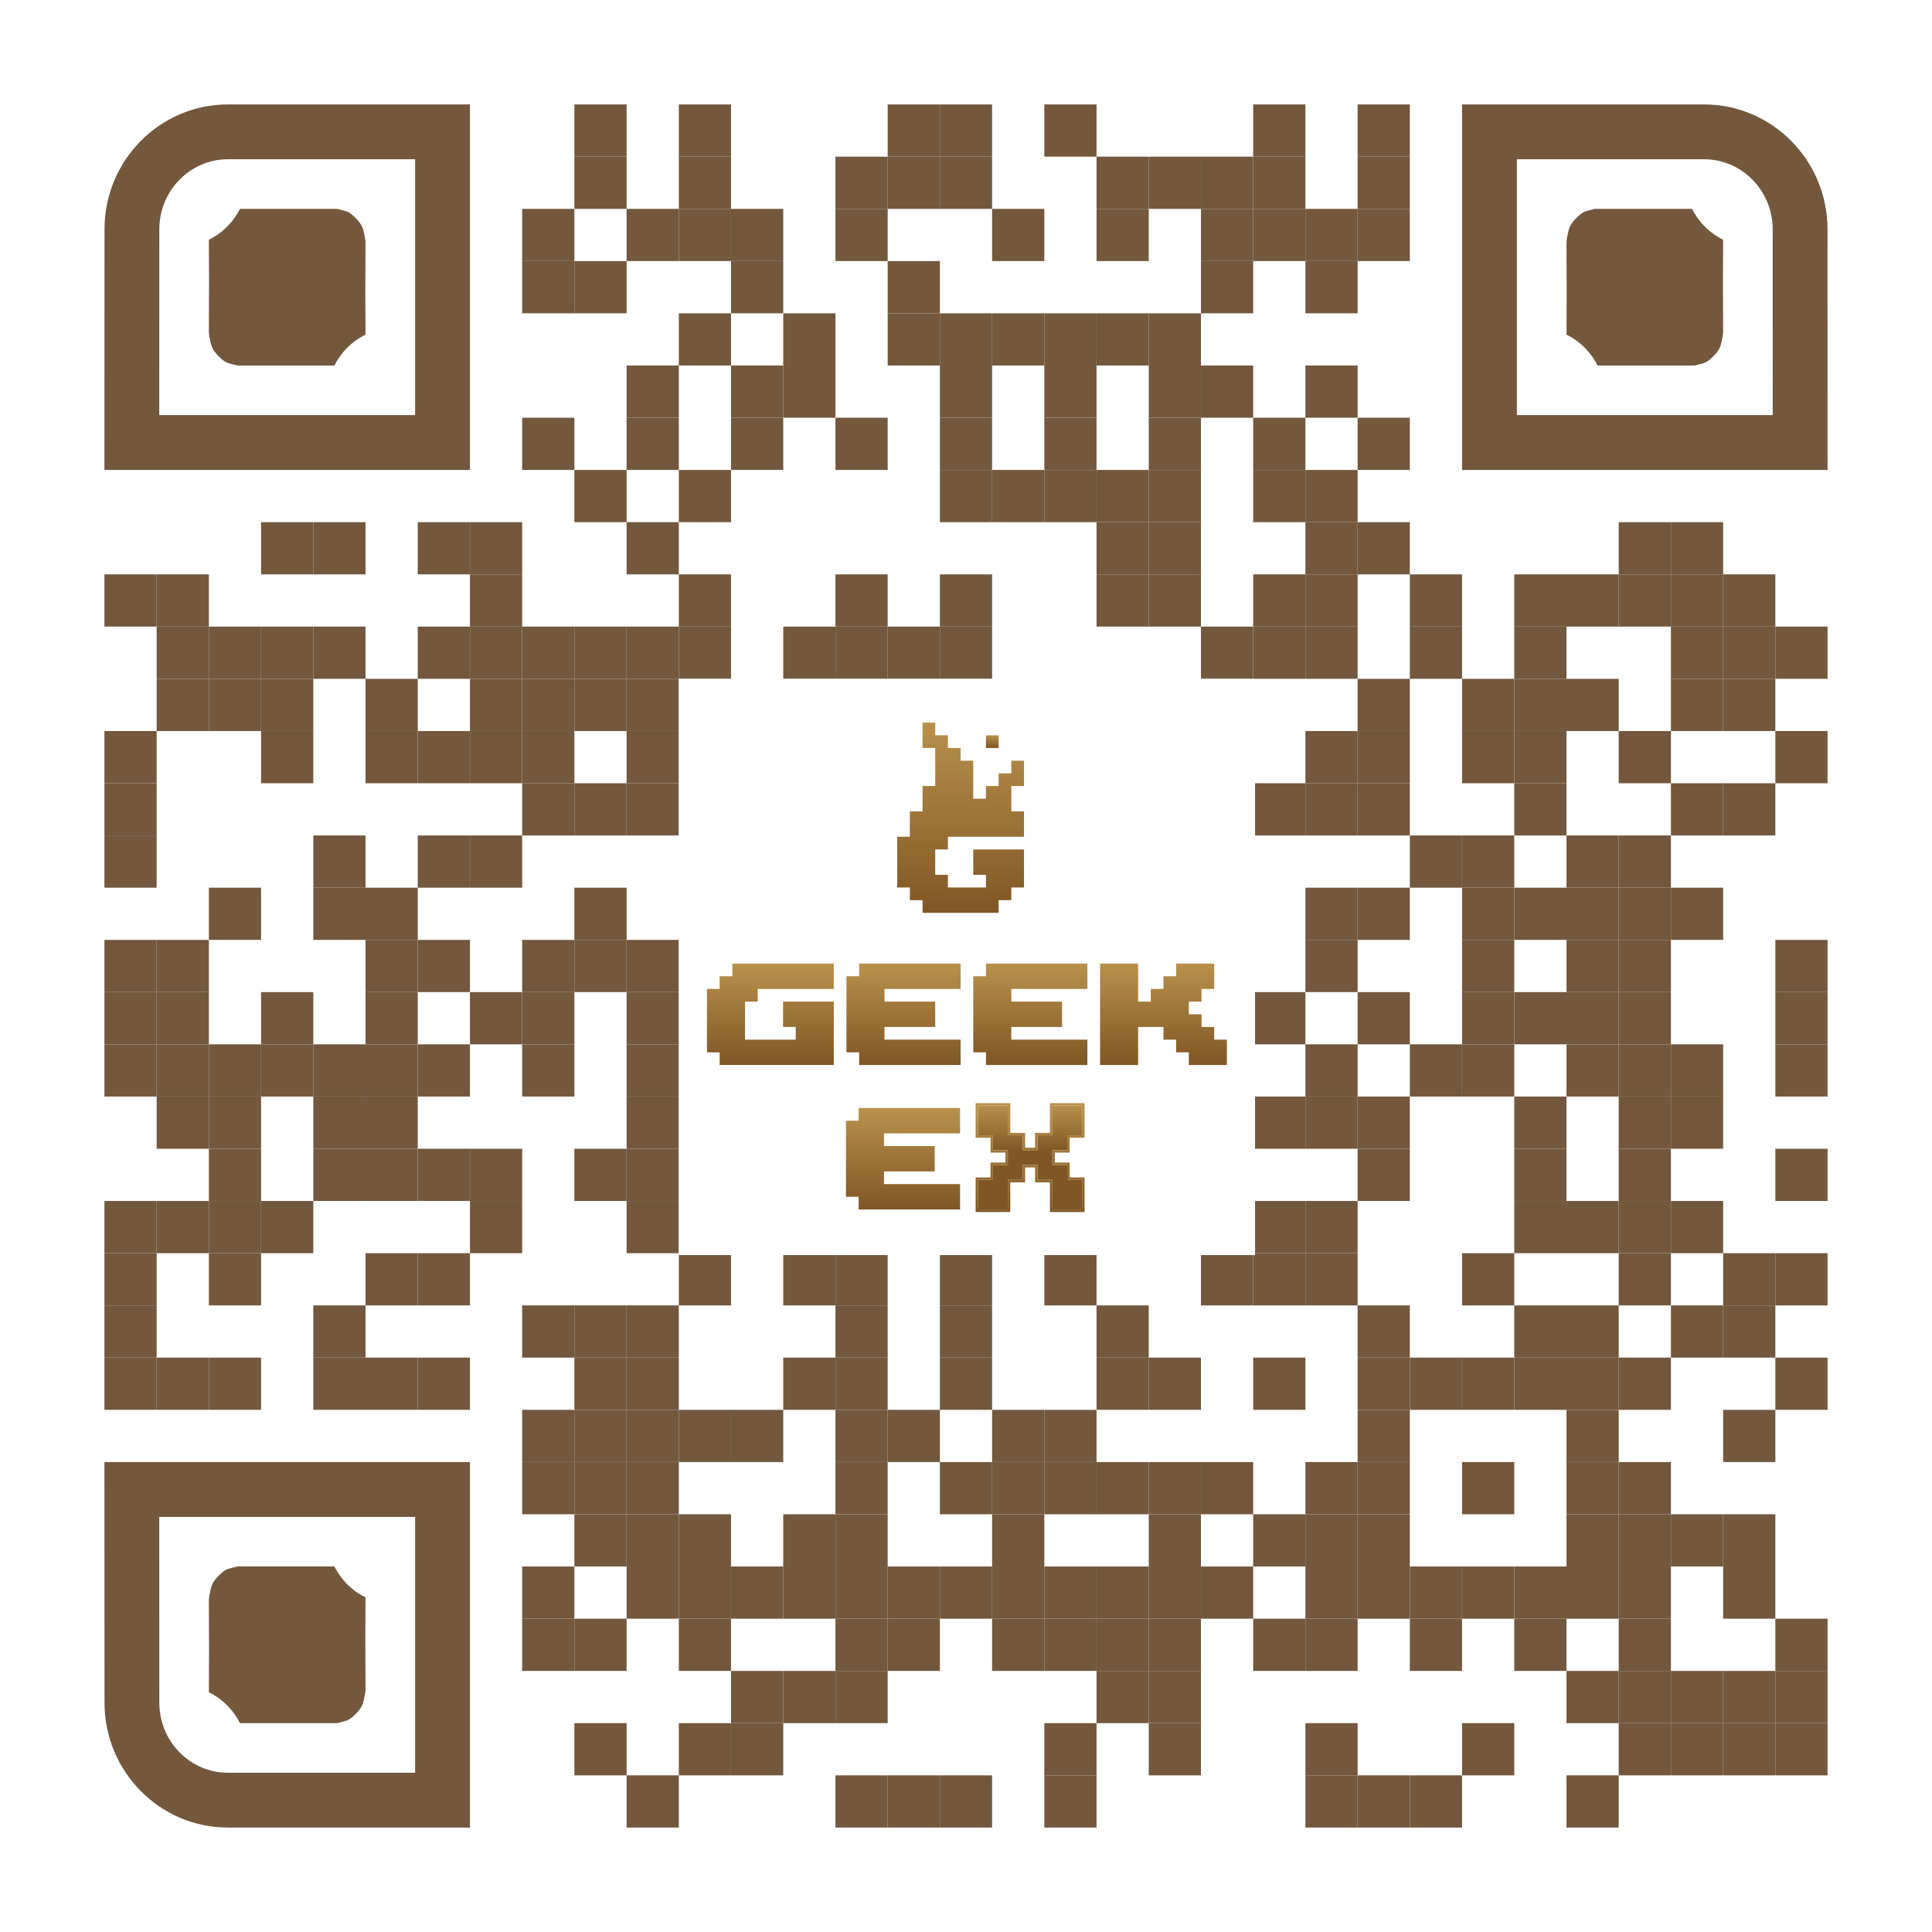 <?xml version="1.0" encoding="utf-8"?>
<!DOCTYPE svg PUBLIC "-//W3C//DTD SVG 1.1//EN" "http://www.w3.org/Graphics/SVG/1.1/DTD/svg11.dtd">
<svg version="1.1" id="Layer_1" xmlns="http://www.w3.org/2000/svg" xmlns:xlink="http://www.w3.org/1999/xlink" x="0px" y="0px"
width="259px" height="259px" viewBox="0 0 259 259" enable-background="new 0 0 259 259" xml:space="preserve">
<rect x="0" y="0" width="259" height="259" fill="rgb(255,255,255)" /><g transform="translate(14,14)"><g transform="translate(63,0) scale(0.07,0.07)"><g transform="" style="fill: rgb(115, 88, 62);">
<rect width="100" height="100"/>
</g></g><g transform="translate(77,0) scale(0.07,0.07)"><g transform="" style="fill: rgb(115, 88, 62);">
<rect width="100" height="100"/>
</g></g><g transform="translate(105,0) scale(0.07,0.07)"><g transform="" style="fill: rgb(115, 88, 62);">
<rect width="100" height="100"/>
</g></g><g transform="translate(112,0) scale(0.07,0.07)"><g transform="" style="fill: rgb(115, 88, 62);">
<rect width="100" height="100"/>
</g></g><g transform="translate(126,0) scale(0.07,0.07)"><g transform="" style="fill: rgb(115, 88, 62);">
<rect width="100" height="100"/>
</g></g><g transform="translate(154,0) scale(0.07,0.07)"><g transform="" style="fill: rgb(115, 88, 62);">
<rect width="100" height="100"/>
</g></g><g transform="translate(168,0) scale(0.07,0.07)"><g transform="" style="fill: rgb(115, 88, 62);">
<rect width="100" height="100"/>
</g></g><g transform="translate(63,7) scale(0.07,0.07)"><g transform="" style="fill: rgb(115, 88, 62);">
<rect width="100" height="100"/>
</g></g><g transform="translate(77,7) scale(0.07,0.07)"><g transform="" style="fill: rgb(115, 88, 62);">
<rect width="100" height="100"/>
</g></g><g transform="translate(98,7) scale(0.07,0.07)"><g transform="" style="fill: rgb(115, 88, 62);">
<rect width="100" height="100"/>
</g></g><g transform="translate(105,7) scale(0.07,0.07)"><g transform="" style="fill: rgb(115, 88, 62);">
<rect width="100" height="100"/>
</g></g><g transform="translate(112,7) scale(0.07,0.07)"><g transform="" style="fill: rgb(115, 88, 62);">
<rect width="100" height="100"/>
</g></g><g transform="translate(133,7) scale(0.07,0.07)"><g transform="" style="fill: rgb(115, 88, 62);">
<rect width="100" height="100"/>
</g></g><g transform="translate(140,7) scale(0.07,0.07)"><g transform="" style="fill: rgb(115, 88, 62);">
<rect width="100" height="100"/>
</g></g><g transform="translate(147,7) scale(0.07,0.07)"><g transform="" style="fill: rgb(115, 88, 62);">
<rect width="100" height="100"/>
</g></g><g transform="translate(154,7) scale(0.07,0.07)"><g transform="" style="fill: rgb(115, 88, 62);">
<rect width="100" height="100"/>
</g></g><g transform="translate(168,7) scale(0.07,0.07)"><g transform="" style="fill: rgb(115, 88, 62);">
<rect width="100" height="100"/>
</g></g><g transform="translate(56,14) scale(0.07,0.07)"><g transform="" style="fill: rgb(115, 88, 62);">
<rect width="100" height="100"/>
</g></g><g transform="translate(70,14) scale(0.07,0.07)"><g transform="" style="fill: rgb(115, 88, 62);">
<rect width="100" height="100"/>
</g></g><g transform="translate(77,14) scale(0.07,0.07)"><g transform="" style="fill: rgb(115, 88, 62);">
<rect width="100" height="100"/>
</g></g><g transform="translate(84,14) scale(0.07,0.07)"><g transform="" style="fill: rgb(115, 88, 62);">
<rect width="100" height="100"/>
</g></g><g transform="translate(98,14) scale(0.07,0.07)"><g transform="" style="fill: rgb(115, 88, 62);">
<rect width="100" height="100"/>
</g></g><g transform="translate(119,14) scale(0.07,0.07)"><g transform="" style="fill: rgb(115, 88, 62);">
<rect width="100" height="100"/>
</g></g><g transform="translate(133,14) scale(0.07,0.07)"><g transform="" style="fill: rgb(115, 88, 62);">
<rect width="100" height="100"/>
</g></g><g transform="translate(147,14) scale(0.07,0.07)"><g transform="" style="fill: rgb(115, 88, 62);">
<rect width="100" height="100"/>
</g></g><g transform="translate(154,14) scale(0.07,0.07)"><g transform="" style="fill: rgb(115, 88, 62);">
<rect width="100" height="100"/>
</g></g><g transform="translate(161,14) scale(0.07,0.07)"><g transform="" style="fill: rgb(115, 88, 62);">
<rect width="100" height="100"/>
</g></g><g transform="translate(168,14) scale(0.07,0.07)"><g transform="" style="fill: rgb(115, 88, 62);">
<rect width="100" height="100"/>
</g></g><g transform="translate(56,21) scale(0.07,0.07)"><g transform="" style="fill: rgb(115, 88, 62);">
<rect width="100" height="100"/>
</g></g><g transform="translate(63,21) scale(0.07,0.07)"><g transform="" style="fill: rgb(115, 88, 62);">
<rect width="100" height="100"/>
</g></g><g transform="translate(84,21) scale(0.07,0.07)"><g transform="" style="fill: rgb(115, 88, 62);">
<rect width="100" height="100"/>
</g></g><g transform="translate(105,21) scale(0.07,0.07)"><g transform="" style="fill: rgb(115, 88, 62);">
<rect width="100" height="100"/>
</g></g><g transform="translate(147,21) scale(0.07,0.07)"><g transform="" style="fill: rgb(115, 88, 62);">
<rect width="100" height="100"/>
</g></g><g transform="translate(161,21) scale(0.07,0.07)"><g transform="" style="fill: rgb(115, 88, 62);">
<rect width="100" height="100"/>
</g></g><g transform="translate(77,28) scale(0.07,0.07)"><g transform="" style="fill: rgb(115, 88, 62);">
<rect width="100" height="100"/>
</g></g><g transform="translate(91,28) scale(0.07,0.07)"><g transform="" style="fill: rgb(115, 88, 62);">
<rect width="100" height="100"/>
</g></g><g transform="translate(105,28) scale(0.07,0.07)"><g transform="" style="fill: rgb(115, 88, 62);">
<rect width="100" height="100"/>
</g></g><g transform="translate(112,28) scale(0.07,0.07)"><g transform="" style="fill: rgb(115, 88, 62);">
<rect width="100" height="100"/>
</g></g><g transform="translate(119,28) scale(0.07,0.07)"><g transform="" style="fill: rgb(115, 88, 62);">
<rect width="100" height="100"/>
</g></g><g transform="translate(126,28) scale(0.07,0.07)"><g transform="" style="fill: rgb(115, 88, 62);">
<rect width="100" height="100"/>
</g></g><g transform="translate(133,28) scale(0.07,0.07)"><g transform="" style="fill: rgb(115, 88, 62);">
<rect width="100" height="100"/>
</g></g><g transform="translate(140,28) scale(0.07,0.07)"><g transform="" style="fill: rgb(115, 88, 62);">
<rect width="100" height="100"/>
</g></g><g transform="translate(70,35) scale(0.07,0.07)"><g transform="" style="fill: rgb(115, 88, 62);">
<rect width="100" height="100"/>
</g></g><g transform="translate(84,35) scale(0.07,0.07)"><g transform="" style="fill: rgb(115, 88, 62);">
<rect width="100" height="100"/>
</g></g><g transform="translate(91,35) scale(0.07,0.07)"><g transform="" style="fill: rgb(115, 88, 62);">
<rect width="100" height="100"/>
</g></g><g transform="translate(112,35) scale(0.07,0.07)"><g transform="" style="fill: rgb(115, 88, 62);">
<rect width="100" height="100"/>
</g></g><g transform="translate(126,35) scale(0.07,0.07)"><g transform="" style="fill: rgb(115, 88, 62);">
<rect width="100" height="100"/>
</g></g><g transform="translate(140,35) scale(0.07,0.07)"><g transform="" style="fill: rgb(115, 88, 62);">
<rect width="100" height="100"/>
</g></g><g transform="translate(147,35) scale(0.07,0.07)"><g transform="" style="fill: rgb(115, 88, 62);">
<rect width="100" height="100"/>
</g></g><g transform="translate(161,35) scale(0.07,0.07)"><g transform="" style="fill: rgb(115, 88, 62);">
<rect width="100" height="100"/>
</g></g><g transform="translate(56,42) scale(0.07,0.07)"><g transform="" style="fill: rgb(115, 88, 62);">
<rect width="100" height="100"/>
</g></g><g transform="translate(70,42) scale(0.07,0.07)"><g transform="" style="fill: rgb(115, 88, 62);">
<rect width="100" height="100"/>
</g></g><g transform="translate(84,42) scale(0.07,0.07)"><g transform="" style="fill: rgb(115, 88, 62);">
<rect width="100" height="100"/>
</g></g><g transform="translate(98,42) scale(0.07,0.07)"><g transform="" style="fill: rgb(115, 88, 62);">
<rect width="100" height="100"/>
</g></g><g transform="translate(112,42) scale(0.07,0.07)"><g transform="" style="fill: rgb(115, 88, 62);">
<rect width="100" height="100"/>
</g></g><g transform="translate(126,42) scale(0.07,0.07)"><g transform="" style="fill: rgb(115, 88, 62);">
<rect width="100" height="100"/>
</g></g><g transform="translate(140,42) scale(0.07,0.07)"><g transform="" style="fill: rgb(115, 88, 62);">
<rect width="100" height="100"/>
</g></g><g transform="translate(154,42) scale(0.07,0.07)"><g transform="" style="fill: rgb(115, 88, 62);">
<rect width="100" height="100"/>
</g></g><g transform="translate(168,42) scale(0.07,0.07)"><g transform="" style="fill: rgb(115, 88, 62);">
<rect width="100" height="100"/>
</g></g><g transform="translate(63,49) scale(0.07,0.07)"><g transform="" style="fill: rgb(115, 88, 62);">
<rect width="100" height="100"/>
</g></g><g transform="translate(77,49) scale(0.07,0.07)"><g transform="" style="fill: rgb(115, 88, 62);">
<rect width="100" height="100"/>
</g></g><g transform="translate(112,49) scale(0.07,0.07)"><g transform="" style="fill: rgb(115, 88, 62);">
<rect width="100" height="100"/>
</g></g><g transform="translate(119,49) scale(0.07,0.07)"><g transform="" style="fill: rgb(115, 88, 62);">
<rect width="100" height="100"/>
</g></g><g transform="translate(126,49) scale(0.07,0.07)"><g transform="" style="fill: rgb(115, 88, 62);">
<rect width="100" height="100"/>
</g></g><g transform="translate(133,49) scale(0.07,0.07)"><g transform="" style="fill: rgb(115, 88, 62);">
<rect width="100" height="100"/>
</g></g><g transform="translate(140,49) scale(0.07,0.07)"><g transform="" style="fill: rgb(115, 88, 62);">
<rect width="100" height="100"/>
</g></g><g transform="translate(154,49) scale(0.07,0.07)"><g transform="" style="fill: rgb(115, 88, 62);">
<rect width="100" height="100"/>
</g></g><g transform="translate(161,49) scale(0.07,0.07)"><g transform="" style="fill: rgb(115, 88, 62);">
<rect width="100" height="100"/>
</g></g><g transform="translate(21,56) scale(0.07,0.07)"><g transform="" style="fill: rgb(115, 88, 62);">
<rect width="100" height="100"/>
</g></g><g transform="translate(28,56) scale(0.07,0.07)"><g transform="" style="fill: rgb(115, 88, 62);">
<rect width="100" height="100"/>
</g></g><g transform="translate(42,56) scale(0.07,0.07)"><g transform="" style="fill: rgb(115, 88, 62);">
<rect width="100" height="100"/>
</g></g><g transform="translate(49,56) scale(0.07,0.07)"><g transform="" style="fill: rgb(115, 88, 62);">
<rect width="100" height="100"/>
</g></g><g transform="translate(70,56) scale(0.07,0.07)"><g transform="" style="fill: rgb(115, 88, 62);">
<rect width="100" height="100"/>
</g></g><g transform="translate(133,56) scale(0.07,0.07)"><g transform="" style="fill: rgb(115, 88, 62);">
<rect width="100" height="100"/>
</g></g><g transform="translate(140,56) scale(0.07,0.07)"><g transform="" style="fill: rgb(115, 88, 62);">
<rect width="100" height="100"/>
</g></g><g transform="translate(161,56) scale(0.07,0.07)"><g transform="" style="fill: rgb(115, 88, 62);">
<rect width="100" height="100"/>
</g></g><g transform="translate(168,56) scale(0.07,0.07)"><g transform="" style="fill: rgb(115, 88, 62);">
<rect width="100" height="100"/>
</g></g><g transform="translate(203,56) scale(0.07,0.07)"><g transform="" style="fill: rgb(115, 88, 62);">
<rect width="100" height="100"/>
</g></g><g transform="translate(210,56) scale(0.07,0.07)"><g transform="" style="fill: rgb(115, 88, 62);">
<rect width="100" height="100"/>
</g></g><g transform="translate(0,63) scale(0.07,0.07)"><g transform="" style="fill: rgb(115, 88, 62);">
<rect width="100" height="100"/>
</g></g><g transform="translate(7,63) scale(0.07,0.07)"><g transform="" style="fill: rgb(115, 88, 62);">
<rect width="100" height="100"/>
</g></g><g transform="translate(49,63) scale(0.07,0.07)"><g transform="" style="fill: rgb(115, 88, 62);">
<rect width="100" height="100"/>
</g></g><g transform="translate(77,63) scale(0.07,0.07)"><g transform="" style="fill: rgb(115, 88, 62);">
<rect width="100" height="100"/>
</g></g><g transform="translate(98,63) scale(0.07,0.07)"><g transform="" style="fill: rgb(115, 88, 62);">
<rect width="100" height="100"/>
</g></g><g transform="translate(112,63) scale(0.07,0.07)"><g transform="" style="fill: rgb(115, 88, 62);">
<rect width="100" height="100"/>
</g></g><g transform="translate(133,63) scale(0.07,0.07)"><g transform="" style="fill: rgb(115, 88, 62);">
<rect width="100" height="100"/>
</g></g><g transform="translate(140,63) scale(0.07,0.07)"><g transform="" style="fill: rgb(115, 88, 62);">
<rect width="100" height="100"/>
</g></g><g transform="translate(154,63) scale(0.07,0.07)"><g transform="" style="fill: rgb(115, 88, 62);">
<rect width="100" height="100"/>
</g></g><g transform="translate(161,63) scale(0.07,0.07)"><g transform="" style="fill: rgb(115, 88, 62);">
<rect width="100" height="100"/>
</g></g><g transform="translate(175,63) scale(0.07,0.07)"><g transform="" style="fill: rgb(115, 88, 62);">
<rect width="100" height="100"/>
</g></g><g transform="translate(189,63) scale(0.07,0.07)"><g transform="" style="fill: rgb(115, 88, 62);">
<rect width="100" height="100"/>
</g></g><g transform="translate(196,63) scale(0.07,0.07)"><g transform="" style="fill: rgb(115, 88, 62);">
<rect width="100" height="100"/>
</g></g><g transform="translate(203,63) scale(0.07,0.07)"><g transform="" style="fill: rgb(115, 88, 62);">
<rect width="100" height="100"/>
</g></g><g transform="translate(210,63) scale(0.07,0.07)"><g transform="" style="fill: rgb(115, 88, 62);">
<rect width="100" height="100"/>
</g></g><g transform="translate(217,63) scale(0.07,0.07)"><g transform="" style="fill: rgb(115, 88, 62);">
<rect width="100" height="100"/>
</g></g><g transform="translate(7,70) scale(0.07,0.07)"><g transform="" style="fill: rgb(115, 88, 62);">
<rect width="100" height="100"/>
</g></g><g transform="translate(14,70) scale(0.07,0.07)"><g transform="" style="fill: rgb(115, 88, 62);">
<rect width="100" height="100"/>
</g></g><g transform="translate(21,70) scale(0.07,0.07)"><g transform="" style="fill: rgb(115, 88, 62);">
<rect width="100" height="100"/>
</g></g><g transform="translate(28,70) scale(0.07,0.07)"><g transform="" style="fill: rgb(115, 88, 62);">
<rect width="100" height="100"/>
</g></g><g transform="translate(42,70) scale(0.07,0.07)"><g transform="" style="fill: rgb(115, 88, 62);">
<rect width="100" height="100"/>
</g></g><g transform="translate(49,70) scale(0.07,0.07)"><g transform="" style="fill: rgb(115, 88, 62);">
<rect width="100" height="100"/>
</g></g><g transform="translate(56,70) scale(0.07,0.07)"><g transform="" style="fill: rgb(115, 88, 62);">
<rect width="100" height="100"/>
</g></g><g transform="translate(63,70) scale(0.07,0.07)"><g transform="" style="fill: rgb(115, 88, 62);">
<rect width="100" height="100"/>
</g></g><g transform="translate(70,70) scale(0.07,0.07)"><g transform="" style="fill: rgb(115, 88, 62);">
<rect width="100" height="100"/>
</g></g><g transform="translate(77,70) scale(0.07,0.07)"><g transform="" style="fill: rgb(115, 88, 62);">
<rect width="100" height="100"/>
</g></g><g transform="translate(91,70) scale(0.07,0.07)"><g transform="" style="fill: rgb(115, 88, 62);">
<rect width="100" height="100"/>
</g></g><g transform="translate(98,70) scale(0.07,0.07)"><g transform="" style="fill: rgb(115, 88, 62);">
<rect width="100" height="100"/>
</g></g><g transform="translate(105,70) scale(0.07,0.07)"><g transform="" style="fill: rgb(115, 88, 62);">
<rect width="100" height="100"/>
</g></g><g transform="translate(112,70) scale(0.07,0.07)"><g transform="" style="fill: rgb(115, 88, 62);">
<rect width="100" height="100"/>
</g></g><g transform="translate(147,70) scale(0.07,0.07)"><g transform="" style="fill: rgb(115, 88, 62);">
<rect width="100" height="100"/>
</g></g><g transform="translate(154,70) scale(0.07,0.07)"><g transform="" style="fill: rgb(115, 88, 62);">
<rect width="100" height="100"/>
</g></g><g transform="translate(161,70) scale(0.07,0.07)"><g transform="" style="fill: rgb(115, 88, 62);">
<rect width="100" height="100"/>
</g></g><g transform="translate(175,70) scale(0.07,0.07)"><g transform="" style="fill: rgb(115, 88, 62);">
<rect width="100" height="100"/>
</g></g><g transform="translate(189,70) scale(0.07,0.07)"><g transform="" style="fill: rgb(115, 88, 62);">
<rect width="100" height="100"/>
</g></g><g transform="translate(210,70) scale(0.07,0.07)"><g transform="" style="fill: rgb(115, 88, 62);">
<rect width="100" height="100"/>
</g></g><g transform="translate(217,70) scale(0.07,0.07)"><g transform="" style="fill: rgb(115, 88, 62);">
<rect width="100" height="100"/>
</g></g><g transform="translate(224,70) scale(0.07,0.07)"><g transform="" style="fill: rgb(115, 88, 62);">
<rect width="100" height="100"/>
</g></g><g transform="translate(7,77) scale(0.07,0.07)"><g transform="" style="fill: rgb(115, 88, 62);">
<rect width="100" height="100"/>
</g></g><g transform="translate(14,77) scale(0.07,0.07)"><g transform="" style="fill: rgb(115, 88, 62);">
<rect width="100" height="100"/>
</g></g><g transform="translate(21,77) scale(0.07,0.07)"><g transform="" style="fill: rgb(115, 88, 62);">
<rect width="100" height="100"/>
</g></g><g transform="translate(35,77) scale(0.07,0.07)"><g transform="" style="fill: rgb(115, 88, 62);">
<rect width="100" height="100"/>
</g></g><g transform="translate(49,77) scale(0.07,0.07)"><g transform="" style="fill: rgb(115, 88, 62);">
<rect width="100" height="100"/>
</g></g><g transform="translate(56,77) scale(0.07,0.07)"><g transform="" style="fill: rgb(115, 88, 62);">
<rect width="100" height="100"/>
</g></g><g transform="translate(63,77) scale(0.07,0.07)"><g transform="" style="fill: rgb(115, 88, 62);">
<rect width="100" height="100"/>
</g></g><g transform="translate(70,77) scale(0.07,0.07)"><g transform="" style="fill: rgb(115, 88, 62);">
<rect width="100" height="100"/>
</g></g><g transform="translate(168,77) scale(0.07,0.07)"><g transform="" style="fill: rgb(115, 88, 62);">
<rect width="100" height="100"/>
</g></g><g transform="translate(182,77) scale(0.07,0.07)"><g transform="" style="fill: rgb(115, 88, 62);">
<rect width="100" height="100"/>
</g></g><g transform="translate(189,77) scale(0.07,0.07)"><g transform="" style="fill: rgb(115, 88, 62);">
<rect width="100" height="100"/>
</g></g><g transform="translate(196,77) scale(0.07,0.07)"><g transform="" style="fill: rgb(115, 88, 62);">
<rect width="100" height="100"/>
</g></g><g transform="translate(210,77) scale(0.07,0.07)"><g transform="" style="fill: rgb(115, 88, 62);">
<rect width="100" height="100"/>
</g></g><g transform="translate(217,77) scale(0.07,0.07)"><g transform="" style="fill: rgb(115, 88, 62);">
<rect width="100" height="100"/>
</g></g><g transform="translate(0,84) scale(0.07,0.07)"><g transform="" style="fill: rgb(115, 88, 62);">
<rect width="100" height="100"/>
</g></g><g transform="translate(21,84) scale(0.07,0.07)"><g transform="" style="fill: rgb(115, 88, 62);">
<rect width="100" height="100"/>
</g></g><g transform="translate(35,84) scale(0.07,0.07)"><g transform="" style="fill: rgb(115, 88, 62);">
<rect width="100" height="100"/>
</g></g><g transform="translate(42,84) scale(0.07,0.07)"><g transform="" style="fill: rgb(115, 88, 62);">
<rect width="100" height="100"/>
</g></g><g transform="translate(49,84) scale(0.07,0.07)"><g transform="" style="fill: rgb(115, 88, 62);">
<rect width="100" height="100"/>
</g></g><g transform="translate(56,84) scale(0.07,0.07)"><g transform="" style="fill: rgb(115, 88, 62);">
<rect width="100" height="100"/>
</g></g><g transform="translate(70,84) scale(0.07,0.07)"><g transform="" style="fill: rgb(115, 88, 62);">
<rect width="100" height="100"/>
</g></g><g transform="translate(161,84) scale(0.07,0.07)"><g transform="" style="fill: rgb(115, 88, 62);">
<rect width="100" height="100"/>
</g></g><g transform="translate(168,84) scale(0.07,0.07)"><g transform="" style="fill: rgb(115, 88, 62);">
<rect width="100" height="100"/>
</g></g><g transform="translate(182,84) scale(0.07,0.07)"><g transform="" style="fill: rgb(115, 88, 62);">
<rect width="100" height="100"/>
</g></g><g transform="translate(189,84) scale(0.07,0.07)"><g transform="" style="fill: rgb(115, 88, 62);">
<rect width="100" height="100"/>
</g></g><g transform="translate(203,84) scale(0.07,0.07)"><g transform="" style="fill: rgb(115, 88, 62);">
<rect width="100" height="100"/>
</g></g><g transform="translate(224,84) scale(0.07,0.07)"><g transform="" style="fill: rgb(115, 88, 62);">
<rect width="100" height="100"/>
</g></g><g transform="translate(0,91) scale(0.07,0.07)"><g transform="" style="fill: rgb(115, 88, 62);">
<rect width="100" height="100"/>
</g></g><g transform="translate(56,91) scale(0.07,0.07)"><g transform="" style="fill: rgb(115, 88, 62);">
<rect width="100" height="100"/>
</g></g><g transform="translate(63,91) scale(0.07,0.07)"><g transform="" style="fill: rgb(115, 88, 62);">
<rect width="100" height="100"/>
</g></g><g transform="translate(70,91) scale(0.07,0.07)"><g transform="" style="fill: rgb(115, 88, 62);">
<rect width="100" height="100"/>
</g></g><g transform="translate(154,91) scale(0.07,0.07)"><g transform="" style="fill: rgb(115, 88, 62);">
<rect width="100" height="100"/>
</g></g><g transform="translate(161,91) scale(0.07,0.07)"><g transform="" style="fill: rgb(115, 88, 62);">
<rect width="100" height="100"/>
</g></g><g transform="translate(168,91) scale(0.07,0.07)"><g transform="" style="fill: rgb(115, 88, 62);">
<rect width="100" height="100"/>
</g></g><g transform="translate(189,91) scale(0.07,0.07)"><g transform="" style="fill: rgb(115, 88, 62);">
<rect width="100" height="100"/>
</g></g><g transform="translate(210,91) scale(0.07,0.07)"><g transform="" style="fill: rgb(115, 88, 62);">
<rect width="100" height="100"/>
</g></g><g transform="translate(217,91) scale(0.07,0.07)"><g transform="" style="fill: rgb(115, 88, 62);">
<rect width="100" height="100"/>
</g></g><g transform="translate(0,98) scale(0.07,0.07)"><g transform="" style="fill: rgb(115, 88, 62);">
<rect width="100" height="100"/>
</g></g><g transform="translate(28,98) scale(0.07,0.07)"><g transform="" style="fill: rgb(115, 88, 62);">
<rect width="100" height="100"/>
</g></g><g transform="translate(42,98) scale(0.07,0.07)"><g transform="" style="fill: rgb(115, 88, 62);">
<rect width="100" height="100"/>
</g></g><g transform="translate(49,98) scale(0.07,0.07)"><g transform="" style="fill: rgb(115, 88, 62);">
<rect width="100" height="100"/>
</g></g><g transform="translate(175,98) scale(0.07,0.07)"><g transform="" style="fill: rgb(115, 88, 62);">
<rect width="100" height="100"/>
</g></g><g transform="translate(182,98) scale(0.07,0.07)"><g transform="" style="fill: rgb(115, 88, 62);">
<rect width="100" height="100"/>
</g></g><g transform="translate(196,98) scale(0.07,0.07)"><g transform="" style="fill: rgb(115, 88, 62);">
<rect width="100" height="100"/>
</g></g><g transform="translate(203,98) scale(0.07,0.07)"><g transform="" style="fill: rgb(115, 88, 62);">
<rect width="100" height="100"/>
</g></g><g transform="translate(14,105) scale(0.07,0.07)"><g transform="" style="fill: rgb(115, 88, 62);">
<rect width="100" height="100"/>
</g></g><g transform="translate(28,105) scale(0.07,0.07)"><g transform="" style="fill: rgb(115, 88, 62);">
<rect width="100" height="100"/>
</g></g><g transform="translate(35,105) scale(0.07,0.07)"><g transform="" style="fill: rgb(115, 88, 62);">
<rect width="100" height="100"/>
</g></g><g transform="translate(63,105) scale(0.07,0.07)"><g transform="" style="fill: rgb(115, 88, 62);">
<rect width="100" height="100"/>
</g></g><g transform="translate(161,105) scale(0.07,0.07)"><g transform="" style="fill: rgb(115, 88, 62);">
<rect width="100" height="100"/>
</g></g><g transform="translate(168,105) scale(0.07,0.07)"><g transform="" style="fill: rgb(115, 88, 62);">
<rect width="100" height="100"/>
</g></g><g transform="translate(182,105) scale(0.07,0.07)"><g transform="" style="fill: rgb(115, 88, 62);">
<rect width="100" height="100"/>
</g></g><g transform="translate(189,105) scale(0.07,0.07)"><g transform="" style="fill: rgb(115, 88, 62);">
<rect width="100" height="100"/>
</g></g><g transform="translate(196,105) scale(0.07,0.07)"><g transform="" style="fill: rgb(115, 88, 62);">
<rect width="100" height="100"/>
</g></g><g transform="translate(203,105) scale(0.07,0.07)"><g transform="" style="fill: rgb(115, 88, 62);">
<rect width="100" height="100"/>
</g></g><g transform="translate(210,105) scale(0.07,0.07)"><g transform="" style="fill: rgb(115, 88, 62);">
<rect width="100" height="100"/>
</g></g><g transform="translate(0,112) scale(0.07,0.07)"><g transform="" style="fill: rgb(115, 88, 62);">
<rect width="100" height="100"/>
</g></g><g transform="translate(7,112) scale(0.07,0.07)"><g transform="" style="fill: rgb(115, 88, 62);">
<rect width="100" height="100"/>
</g></g><g transform="translate(35,112) scale(0.07,0.07)"><g transform="" style="fill: rgb(115, 88, 62);">
<rect width="100" height="100"/>
</g></g><g transform="translate(42,112) scale(0.07,0.07)"><g transform="" style="fill: rgb(115, 88, 62);">
<rect width="100" height="100"/>
</g></g><g transform="translate(56,112) scale(0.07,0.07)"><g transform="" style="fill: rgb(115, 88, 62);">
<rect width="100" height="100"/>
</g></g><g transform="translate(63,112) scale(0.07,0.07)"><g transform="" style="fill: rgb(115, 88, 62);">
<rect width="100" height="100"/>
</g></g><g transform="translate(70,112) scale(0.07,0.07)"><g transform="" style="fill: rgb(115, 88, 62);">
<rect width="100" height="100"/>
</g></g><g transform="translate(161,112) scale(0.07,0.07)"><g transform="" style="fill: rgb(115, 88, 62);">
<rect width="100" height="100"/>
</g></g><g transform="translate(182,112) scale(0.07,0.07)"><g transform="" style="fill: rgb(115, 88, 62);">
<rect width="100" height="100"/>
</g></g><g transform="translate(196,112) scale(0.07,0.07)"><g transform="" style="fill: rgb(115, 88, 62);">
<rect width="100" height="100"/>
</g></g><g transform="translate(203,112) scale(0.07,0.07)"><g transform="" style="fill: rgb(115, 88, 62);">
<rect width="100" height="100"/>
</g></g><g transform="translate(224,112) scale(0.07,0.07)"><g transform="" style="fill: rgb(115, 88, 62);">
<rect width="100" height="100"/>
</g></g><g transform="translate(0,119) scale(0.07,0.07)"><g transform="" style="fill: rgb(115, 88, 62);">
<rect width="100" height="100"/>
</g></g><g transform="translate(7,119) scale(0.07,0.07)"><g transform="" style="fill: rgb(115, 88, 62);">
<rect width="100" height="100"/>
</g></g><g transform="translate(21,119) scale(0.07,0.07)"><g transform="" style="fill: rgb(115, 88, 62);">
<rect width="100" height="100"/>
</g></g><g transform="translate(35,119) scale(0.07,0.07)"><g transform="" style="fill: rgb(115, 88, 62);">
<rect width="100" height="100"/>
</g></g><g transform="translate(49,119) scale(0.07,0.07)"><g transform="" style="fill: rgb(115, 88, 62);">
<rect width="100" height="100"/>
</g></g><g transform="translate(56,119) scale(0.07,0.07)"><g transform="" style="fill: rgb(115, 88, 62);">
<rect width="100" height="100"/>
</g></g><g transform="translate(70,119) scale(0.07,0.07)"><g transform="" style="fill: rgb(115, 88, 62);">
<rect width="100" height="100"/>
</g></g><g transform="translate(154,119) scale(0.07,0.07)"><g transform="" style="fill: rgb(115, 88, 62);">
<rect width="100" height="100"/>
</g></g><g transform="translate(168,119) scale(0.07,0.07)"><g transform="" style="fill: rgb(115, 88, 62);">
<rect width="100" height="100"/>
</g></g><g transform="translate(182,119) scale(0.07,0.07)"><g transform="" style="fill: rgb(115, 88, 62);">
<rect width="100" height="100"/>
</g></g><g transform="translate(189,119) scale(0.07,0.07)"><g transform="" style="fill: rgb(115, 88, 62);">
<rect width="100" height="100"/>
</g></g><g transform="translate(196,119) scale(0.07,0.07)"><g transform="" style="fill: rgb(115, 88, 62);">
<rect width="100" height="100"/>
</g></g><g transform="translate(203,119) scale(0.07,0.07)"><g transform="" style="fill: rgb(115, 88, 62);">
<rect width="100" height="100"/>
</g></g><g transform="translate(224,119) scale(0.07,0.07)"><g transform="" style="fill: rgb(115, 88, 62);">
<rect width="100" height="100"/>
</g></g><g transform="translate(0,126) scale(0.07,0.07)"><g transform="" style="fill: rgb(115, 88, 62);">
<rect width="100" height="100"/>
</g></g><g transform="translate(7,126) scale(0.07,0.07)"><g transform="" style="fill: rgb(115, 88, 62);">
<rect width="100" height="100"/>
</g></g><g transform="translate(14,126) scale(0.07,0.07)"><g transform="" style="fill: rgb(115, 88, 62);">
<rect width="100" height="100"/>
</g></g><g transform="translate(21,126) scale(0.07,0.07)"><g transform="" style="fill: rgb(115, 88, 62);">
<rect width="100" height="100"/>
</g></g><g transform="translate(28,126) scale(0.07,0.07)"><g transform="" style="fill: rgb(115, 88, 62);">
<rect width="100" height="100"/>
</g></g><g transform="translate(35,126) scale(0.07,0.07)"><g transform="" style="fill: rgb(115, 88, 62);">
<rect width="100" height="100"/>
</g></g><g transform="translate(42,126) scale(0.07,0.07)"><g transform="" style="fill: rgb(115, 88, 62);">
<rect width="100" height="100"/>
</g></g><g transform="translate(56,126) scale(0.07,0.07)"><g transform="" style="fill: rgb(115, 88, 62);">
<rect width="100" height="100"/>
</g></g><g transform="translate(70,126) scale(0.07,0.07)"><g transform="" style="fill: rgb(115, 88, 62);">
<rect width="100" height="100"/>
</g></g><g transform="translate(161,126) scale(0.07,0.07)"><g transform="" style="fill: rgb(115, 88, 62);">
<rect width="100" height="100"/>
</g></g><g transform="translate(175,126) scale(0.07,0.07)"><g transform="" style="fill: rgb(115, 88, 62);">
<rect width="100" height="100"/>
</g></g><g transform="translate(182,126) scale(0.07,0.07)"><g transform="" style="fill: rgb(115, 88, 62);">
<rect width="100" height="100"/>
</g></g><g transform="translate(196,126) scale(0.07,0.07)"><g transform="" style="fill: rgb(115, 88, 62);">
<rect width="100" height="100"/>
</g></g><g transform="translate(203,126) scale(0.07,0.07)"><g transform="" style="fill: rgb(115, 88, 62);">
<rect width="100" height="100"/>
</g></g><g transform="translate(210,126) scale(0.07,0.07)"><g transform="" style="fill: rgb(115, 88, 62);">
<rect width="100" height="100"/>
</g></g><g transform="translate(224,126) scale(0.07,0.07)"><g transform="" style="fill: rgb(115, 88, 62);">
<rect width="100" height="100"/>
</g></g><g transform="translate(7,133) scale(0.07,0.07)"><g transform="" style="fill: rgb(115, 88, 62);">
<rect width="100" height="100"/>
</g></g><g transform="translate(14,133) scale(0.07,0.07)"><g transform="" style="fill: rgb(115, 88, 62);">
<rect width="100" height="100"/>
</g></g><g transform="translate(28,133) scale(0.07,0.07)"><g transform="" style="fill: rgb(115, 88, 62);">
<rect width="100" height="100"/>
</g></g><g transform="translate(35,133) scale(0.07,0.07)"><g transform="" style="fill: rgb(115, 88, 62);">
<rect width="100" height="100"/>
</g></g><g transform="translate(70,133) scale(0.07,0.07)"><g transform="" style="fill: rgb(115, 88, 62);">
<rect width="100" height="100"/>
</g></g><g transform="translate(154,133) scale(0.07,0.07)"><g transform="" style="fill: rgb(115, 88, 62);">
<rect width="100" height="100"/>
</g></g><g transform="translate(161,133) scale(0.07,0.07)"><g transform="" style="fill: rgb(115, 88, 62);">
<rect width="100" height="100"/>
</g></g><g transform="translate(168,133) scale(0.07,0.07)"><g transform="" style="fill: rgb(115, 88, 62);">
<rect width="100" height="100"/>
</g></g><g transform="translate(189,133) scale(0.07,0.07)"><g transform="" style="fill: rgb(115, 88, 62);">
<rect width="100" height="100"/>
</g></g><g transform="translate(203,133) scale(0.07,0.07)"><g transform="" style="fill: rgb(115, 88, 62);">
<rect width="100" height="100"/>
</g></g><g transform="translate(210,133) scale(0.07,0.07)"><g transform="" style="fill: rgb(115, 88, 62);">
<rect width="100" height="100"/>
</g></g><g transform="translate(14,140) scale(0.07,0.07)"><g transform="" style="fill: rgb(115, 88, 62);">
<rect width="100" height="100"/>
</g></g><g transform="translate(28,140) scale(0.07,0.07)"><g transform="" style="fill: rgb(115, 88, 62);">
<rect width="100" height="100"/>
</g></g><g transform="translate(35,140) scale(0.07,0.07)"><g transform="" style="fill: rgb(115, 88, 62);">
<rect width="100" height="100"/>
</g></g><g transform="translate(42,140) scale(0.07,0.07)"><g transform="" style="fill: rgb(115, 88, 62);">
<rect width="100" height="100"/>
</g></g><g transform="translate(49,140) scale(0.07,0.07)"><g transform="" style="fill: rgb(115, 88, 62);">
<rect width="100" height="100"/>
</g></g><g transform="translate(63,140) scale(0.07,0.07)"><g transform="" style="fill: rgb(115, 88, 62);">
<rect width="100" height="100"/>
</g></g><g transform="translate(70,140) scale(0.07,0.07)"><g transform="" style="fill: rgb(115, 88, 62);">
<rect width="100" height="100"/>
</g></g><g transform="translate(168,140) scale(0.07,0.07)"><g transform="" style="fill: rgb(115, 88, 62);">
<rect width="100" height="100"/>
</g></g><g transform="translate(189,140) scale(0.07,0.07)"><g transform="" style="fill: rgb(115, 88, 62);">
<rect width="100" height="100"/>
</g></g><g transform="translate(203,140) scale(0.07,0.07)"><g transform="" style="fill: rgb(115, 88, 62);">
<rect width="100" height="100"/>
</g></g><g transform="translate(224,140) scale(0.07,0.07)"><g transform="" style="fill: rgb(115, 88, 62);">
<rect width="100" height="100"/>
</g></g><g transform="translate(0,147) scale(0.07,0.07)"><g transform="" style="fill: rgb(115, 88, 62);">
<rect width="100" height="100"/>
</g></g><g transform="translate(7,147) scale(0.07,0.07)"><g transform="" style="fill: rgb(115, 88, 62);">
<rect width="100" height="100"/>
</g></g><g transform="translate(14,147) scale(0.07,0.07)"><g transform="" style="fill: rgb(115, 88, 62);">
<rect width="100" height="100"/>
</g></g><g transform="translate(21,147) scale(0.07,0.07)"><g transform="" style="fill: rgb(115, 88, 62);">
<rect width="100" height="100"/>
</g></g><g transform="translate(49,147) scale(0.07,0.07)"><g transform="" style="fill: rgb(115, 88, 62);">
<rect width="100" height="100"/>
</g></g><g transform="translate(70,147) scale(0.07,0.07)"><g transform="" style="fill: rgb(115, 88, 62);">
<rect width="100" height="100"/>
</g></g><g transform="translate(154,147) scale(0.07,0.07)"><g transform="" style="fill: rgb(115, 88, 62);">
<rect width="100" height="100"/>
</g></g><g transform="translate(161,147) scale(0.07,0.07)"><g transform="" style="fill: rgb(115, 88, 62);">
<rect width="100" height="100"/>
</g></g><g transform="translate(189,147) scale(0.07,0.07)"><g transform="" style="fill: rgb(115, 88, 62);">
<rect width="100" height="100"/>
</g></g><g transform="translate(196,147) scale(0.07,0.07)"><g transform="" style="fill: rgb(115, 88, 62);">
<rect width="100" height="100"/>
</g></g><g transform="translate(203,147) scale(0.07,0.07)"><g transform="" style="fill: rgb(115, 88, 62);">
<rect width="100" height="100"/>
</g></g><g transform="translate(210,147) scale(0.07,0.07)"><g transform="" style="fill: rgb(115, 88, 62);">
<rect width="100" height="100"/>
</g></g><g transform="translate(0,154) scale(0.07,0.07)"><g transform="" style="fill: rgb(115, 88, 62);">
<rect width="100" height="100"/>
</g></g><g transform="translate(14,154) scale(0.07,0.07)"><g transform="" style="fill: rgb(115, 88, 62);">
<rect width="100" height="100"/>
</g></g><g transform="translate(35,154) scale(0.07,0.07)"><g transform="" style="fill: rgb(115, 88, 62);">
<rect width="100" height="100"/>
</g></g><g transform="translate(42,154) scale(0.07,0.07)"><g transform="" style="fill: rgb(115, 88, 62);">
<rect width="100" height="100"/>
</g></g><g transform="translate(77,154) scale(0.07,0.07)"><g transform="" style="fill: rgb(115, 88, 62);">
<rect width="100" height="100"/>
</g></g><g transform="translate(91,154) scale(0.07,0.07)"><g transform="" style="fill: rgb(115, 88, 62);">
<rect width="100" height="100"/>
</g></g><g transform="translate(98,154) scale(0.07,0.07)"><g transform="" style="fill: rgb(115, 88, 62);">
<rect width="100" height="100"/>
</g></g><g transform="translate(112,154) scale(0.07,0.07)"><g transform="" style="fill: rgb(115, 88, 62);">
<rect width="100" height="100"/>
</g></g><g transform="translate(126,154) scale(0.07,0.07)"><g transform="" style="fill: rgb(115, 88, 62);">
<rect width="100" height="100"/>
</g></g><g transform="translate(147,154) scale(0.07,0.07)"><g transform="" style="fill: rgb(115, 88, 62);">
<rect width="100" height="100"/>
</g></g><g transform="translate(154,154) scale(0.07,0.07)"><g transform="" style="fill: rgb(115, 88, 62);">
<rect width="100" height="100"/>
</g></g><g transform="translate(161,154) scale(0.07,0.07)"><g transform="" style="fill: rgb(115, 88, 62);">
<rect width="100" height="100"/>
</g></g><g transform="translate(182,154) scale(0.07,0.07)"><g transform="" style="fill: rgb(115, 88, 62);">
<rect width="100" height="100"/>
</g></g><g transform="translate(203,154) scale(0.07,0.07)"><g transform="" style="fill: rgb(115, 88, 62);">
<rect width="100" height="100"/>
</g></g><g transform="translate(217,154) scale(0.07,0.07)"><g transform="" style="fill: rgb(115, 88, 62);">
<rect width="100" height="100"/>
</g></g><g transform="translate(224,154) scale(0.07,0.07)"><g transform="" style="fill: rgb(115, 88, 62);">
<rect width="100" height="100"/>
</g></g><g transform="translate(0,161) scale(0.07,0.07)"><g transform="" style="fill: rgb(115, 88, 62);">
<rect width="100" height="100"/>
</g></g><g transform="translate(28,161) scale(0.07,0.07)"><g transform="" style="fill: rgb(115, 88, 62);">
<rect width="100" height="100"/>
</g></g><g transform="translate(56,161) scale(0.07,0.07)"><g transform="" style="fill: rgb(115, 88, 62);">
<rect width="100" height="100"/>
</g></g><g transform="translate(63,161) scale(0.07,0.07)"><g transform="" style="fill: rgb(115, 88, 62);">
<rect width="100" height="100"/>
</g></g><g transform="translate(70,161) scale(0.07,0.07)"><g transform="" style="fill: rgb(115, 88, 62);">
<rect width="100" height="100"/>
</g></g><g transform="translate(98,161) scale(0.07,0.07)"><g transform="" style="fill: rgb(115, 88, 62);">
<rect width="100" height="100"/>
</g></g><g transform="translate(112,161) scale(0.07,0.07)"><g transform="" style="fill: rgb(115, 88, 62);">
<rect width="100" height="100"/>
</g></g><g transform="translate(133,161) scale(0.07,0.07)"><g transform="" style="fill: rgb(115, 88, 62);">
<rect width="100" height="100"/>
</g></g><g transform="translate(168,161) scale(0.07,0.07)"><g transform="" style="fill: rgb(115, 88, 62);">
<rect width="100" height="100"/>
</g></g><g transform="translate(189,161) scale(0.07,0.07)"><g transform="" style="fill: rgb(115, 88, 62);">
<rect width="100" height="100"/>
</g></g><g transform="translate(196,161) scale(0.07,0.07)"><g transform="" style="fill: rgb(115, 88, 62);">
<rect width="100" height="100"/>
</g></g><g transform="translate(210,161) scale(0.07,0.07)"><g transform="" style="fill: rgb(115, 88, 62);">
<rect width="100" height="100"/>
</g></g><g transform="translate(217,161) scale(0.07,0.07)"><g transform="" style="fill: rgb(115, 88, 62);">
<rect width="100" height="100"/>
</g></g><g transform="translate(0,168) scale(0.07,0.07)"><g transform="" style="fill: rgb(115, 88, 62);">
<rect width="100" height="100"/>
</g></g><g transform="translate(7,168) scale(0.07,0.07)"><g transform="" style="fill: rgb(115, 88, 62);">
<rect width="100" height="100"/>
</g></g><g transform="translate(14,168) scale(0.07,0.07)"><g transform="" style="fill: rgb(115, 88, 62);">
<rect width="100" height="100"/>
</g></g><g transform="translate(28,168) scale(0.07,0.07)"><g transform="" style="fill: rgb(115, 88, 62);">
<rect width="100" height="100"/>
</g></g><g transform="translate(35,168) scale(0.07,0.07)"><g transform="" style="fill: rgb(115, 88, 62);">
<rect width="100" height="100"/>
</g></g><g transform="translate(42,168) scale(0.07,0.07)"><g transform="" style="fill: rgb(115, 88, 62);">
<rect width="100" height="100"/>
</g></g><g transform="translate(63,168) scale(0.07,0.07)"><g transform="" style="fill: rgb(115, 88, 62);">
<rect width="100" height="100"/>
</g></g><g transform="translate(70,168) scale(0.07,0.07)"><g transform="" style="fill: rgb(115, 88, 62);">
<rect width="100" height="100"/>
</g></g><g transform="translate(91,168) scale(0.07,0.07)"><g transform="" style="fill: rgb(115, 88, 62);">
<rect width="100" height="100"/>
</g></g><g transform="translate(98,168) scale(0.07,0.07)"><g transform="" style="fill: rgb(115, 88, 62);">
<rect width="100" height="100"/>
</g></g><g transform="translate(112,168) scale(0.07,0.07)"><g transform="" style="fill: rgb(115, 88, 62);">
<rect width="100" height="100"/>
</g></g><g transform="translate(133,168) scale(0.07,0.07)"><g transform="" style="fill: rgb(115, 88, 62);">
<rect width="100" height="100"/>
</g></g><g transform="translate(140,168) scale(0.07,0.07)"><g transform="" style="fill: rgb(115, 88, 62);">
<rect width="100" height="100"/>
</g></g><g transform="translate(154,168) scale(0.07,0.07)"><g transform="" style="fill: rgb(115, 88, 62);">
<rect width="100" height="100"/>
</g></g><g transform="translate(168,168) scale(0.07,0.07)"><g transform="" style="fill: rgb(115, 88, 62);">
<rect width="100" height="100"/>
</g></g><g transform="translate(175,168) scale(0.07,0.07)"><g transform="" style="fill: rgb(115, 88, 62);">
<rect width="100" height="100"/>
</g></g><g transform="translate(182,168) scale(0.07,0.07)"><g transform="" style="fill: rgb(115, 88, 62);">
<rect width="100" height="100"/>
</g></g><g transform="translate(189,168) scale(0.07,0.07)"><g transform="" style="fill: rgb(115, 88, 62);">
<rect width="100" height="100"/>
</g></g><g transform="translate(196,168) scale(0.07,0.07)"><g transform="" style="fill: rgb(115, 88, 62);">
<rect width="100" height="100"/>
</g></g><g transform="translate(203,168) scale(0.07,0.07)"><g transform="" style="fill: rgb(115, 88, 62);">
<rect width="100" height="100"/>
</g></g><g transform="translate(224,168) scale(0.07,0.07)"><g transform="" style="fill: rgb(115, 88, 62);">
<rect width="100" height="100"/>
</g></g><g transform="translate(56,175) scale(0.07,0.07)"><g transform="" style="fill: rgb(115, 88, 62);">
<rect width="100" height="100"/>
</g></g><g transform="translate(63,175) scale(0.07,0.07)"><g transform="" style="fill: rgb(115, 88, 62);">
<rect width="100" height="100"/>
</g></g><g transform="translate(70,175) scale(0.07,0.07)"><g transform="" style="fill: rgb(115, 88, 62);">
<rect width="100" height="100"/>
</g></g><g transform="translate(77,175) scale(0.07,0.07)"><g transform="" style="fill: rgb(115, 88, 62);">
<rect width="100" height="100"/>
</g></g><g transform="translate(84,175) scale(0.07,0.07)"><g transform="" style="fill: rgb(115, 88, 62);">
<rect width="100" height="100"/>
</g></g><g transform="translate(98,175) scale(0.07,0.07)"><g transform="" style="fill: rgb(115, 88, 62);">
<rect width="100" height="100"/>
</g></g><g transform="translate(105,175) scale(0.07,0.07)"><g transform="" style="fill: rgb(115, 88, 62);">
<rect width="100" height="100"/>
</g></g><g transform="translate(119,175) scale(0.07,0.07)"><g transform="" style="fill: rgb(115, 88, 62);">
<rect width="100" height="100"/>
</g></g><g transform="translate(126,175) scale(0.07,0.07)"><g transform="" style="fill: rgb(115, 88, 62);">
<rect width="100" height="100"/>
</g></g><g transform="translate(168,175) scale(0.07,0.07)"><g transform="" style="fill: rgb(115, 88, 62);">
<rect width="100" height="100"/>
</g></g><g transform="translate(196,175) scale(0.07,0.07)"><g transform="" style="fill: rgb(115, 88, 62);">
<rect width="100" height="100"/>
</g></g><g transform="translate(217,175) scale(0.07,0.07)"><g transform="" style="fill: rgb(115, 88, 62);">
<rect width="100" height="100"/>
</g></g><g transform="translate(56,182) scale(0.07,0.07)"><g transform="" style="fill: rgb(115, 88, 62);">
<rect width="100" height="100"/>
</g></g><g transform="translate(63,182) scale(0.07,0.07)"><g transform="" style="fill: rgb(115, 88, 62);">
<rect width="100" height="100"/>
</g></g><g transform="translate(70,182) scale(0.07,0.07)"><g transform="" style="fill: rgb(115, 88, 62);">
<rect width="100" height="100"/>
</g></g><g transform="translate(98,182) scale(0.07,0.07)"><g transform="" style="fill: rgb(115, 88, 62);">
<rect width="100" height="100"/>
</g></g><g transform="translate(112,182) scale(0.07,0.07)"><g transform="" style="fill: rgb(115, 88, 62);">
<rect width="100" height="100"/>
</g></g><g transform="translate(119,182) scale(0.07,0.07)"><g transform="" style="fill: rgb(115, 88, 62);">
<rect width="100" height="100"/>
</g></g><g transform="translate(126,182) scale(0.07,0.07)"><g transform="" style="fill: rgb(115, 88, 62);">
<rect width="100" height="100"/>
</g></g><g transform="translate(133,182) scale(0.07,0.07)"><g transform="" style="fill: rgb(115, 88, 62);">
<rect width="100" height="100"/>
</g></g><g transform="translate(140,182) scale(0.07,0.07)"><g transform="" style="fill: rgb(115, 88, 62);">
<rect width="100" height="100"/>
</g></g><g transform="translate(147,182) scale(0.07,0.07)"><g transform="" style="fill: rgb(115, 88, 62);">
<rect width="100" height="100"/>
</g></g><g transform="translate(161,182) scale(0.07,0.07)"><g transform="" style="fill: rgb(115, 88, 62);">
<rect width="100" height="100"/>
</g></g><g transform="translate(168,182) scale(0.07,0.07)"><g transform="" style="fill: rgb(115, 88, 62);">
<rect width="100" height="100"/>
</g></g><g transform="translate(182,182) scale(0.07,0.07)"><g transform="" style="fill: rgb(115, 88, 62);">
<rect width="100" height="100"/>
</g></g><g transform="translate(196,182) scale(0.07,0.07)"><g transform="" style="fill: rgb(115, 88, 62);">
<rect width="100" height="100"/>
</g></g><g transform="translate(203,182) scale(0.07,0.07)"><g transform="" style="fill: rgb(115, 88, 62);">
<rect width="100" height="100"/>
</g></g><g transform="translate(63,189) scale(0.07,0.07)"><g transform="" style="fill: rgb(115, 88, 62);">
<rect width="100" height="100"/>
</g></g><g transform="translate(70,189) scale(0.07,0.07)"><g transform="" style="fill: rgb(115, 88, 62);">
<rect width="100" height="100"/>
</g></g><g transform="translate(77,189) scale(0.07,0.07)"><g transform="" style="fill: rgb(115, 88, 62);">
<rect width="100" height="100"/>
</g></g><g transform="translate(91,189) scale(0.07,0.07)"><g transform="" style="fill: rgb(115, 88, 62);">
<rect width="100" height="100"/>
</g></g><g transform="translate(98,189) scale(0.07,0.07)"><g transform="" style="fill: rgb(115, 88, 62);">
<rect width="100" height="100"/>
</g></g><g transform="translate(119,189) scale(0.07,0.07)"><g transform="" style="fill: rgb(115, 88, 62);">
<rect width="100" height="100"/>
</g></g><g transform="translate(140,189) scale(0.07,0.07)"><g transform="" style="fill: rgb(115, 88, 62);">
<rect width="100" height="100"/>
</g></g><g transform="translate(154,189) scale(0.07,0.07)"><g transform="" style="fill: rgb(115, 88, 62);">
<rect width="100" height="100"/>
</g></g><g transform="translate(161,189) scale(0.07,0.07)"><g transform="" style="fill: rgb(115, 88, 62);">
<rect width="100" height="100"/>
</g></g><g transform="translate(168,189) scale(0.07,0.07)"><g transform="" style="fill: rgb(115, 88, 62);">
<rect width="100" height="100"/>
</g></g><g transform="translate(196,189) scale(0.07,0.07)"><g transform="" style="fill: rgb(115, 88, 62);">
<rect width="100" height="100"/>
</g></g><g transform="translate(203,189) scale(0.07,0.07)"><g transform="" style="fill: rgb(115, 88, 62);">
<rect width="100" height="100"/>
</g></g><g transform="translate(210,189) scale(0.07,0.07)"><g transform="" style="fill: rgb(115, 88, 62);">
<rect width="100" height="100"/>
</g></g><g transform="translate(217,189) scale(0.07,0.07)"><g transform="" style="fill: rgb(115, 88, 62);">
<rect width="100" height="100"/>
</g></g><g transform="translate(56,196) scale(0.07,0.07)"><g transform="" style="fill: rgb(115, 88, 62);">
<rect width="100" height="100"/>
</g></g><g transform="translate(70,196) scale(0.07,0.07)"><g transform="" style="fill: rgb(115, 88, 62);">
<rect width="100" height="100"/>
</g></g><g transform="translate(77,196) scale(0.07,0.07)"><g transform="" style="fill: rgb(115, 88, 62);">
<rect width="100" height="100"/>
</g></g><g transform="translate(84,196) scale(0.07,0.07)"><g transform="" style="fill: rgb(115, 88, 62);">
<rect width="100" height="100"/>
</g></g><g transform="translate(91,196) scale(0.07,0.07)"><g transform="" style="fill: rgb(115, 88, 62);">
<rect width="100" height="100"/>
</g></g><g transform="translate(98,196) scale(0.07,0.07)"><g transform="" style="fill: rgb(115, 88, 62);">
<rect width="100" height="100"/>
</g></g><g transform="translate(105,196) scale(0.07,0.07)"><g transform="" style="fill: rgb(115, 88, 62);">
<rect width="100" height="100"/>
</g></g><g transform="translate(112,196) scale(0.07,0.07)"><g transform="" style="fill: rgb(115, 88, 62);">
<rect width="100" height="100"/>
</g></g><g transform="translate(119,196) scale(0.07,0.07)"><g transform="" style="fill: rgb(115, 88, 62);">
<rect width="100" height="100"/>
</g></g><g transform="translate(126,196) scale(0.07,0.07)"><g transform="" style="fill: rgb(115, 88, 62);">
<rect width="100" height="100"/>
</g></g><g transform="translate(133,196) scale(0.07,0.07)"><g transform="" style="fill: rgb(115, 88, 62);">
<rect width="100" height="100"/>
</g></g><g transform="translate(140,196) scale(0.07,0.07)"><g transform="" style="fill: rgb(115, 88, 62);">
<rect width="100" height="100"/>
</g></g><g transform="translate(147,196) scale(0.07,0.07)"><g transform="" style="fill: rgb(115, 88, 62);">
<rect width="100" height="100"/>
</g></g><g transform="translate(161,196) scale(0.07,0.07)"><g transform="" style="fill: rgb(115, 88, 62);">
<rect width="100" height="100"/>
</g></g><g transform="translate(168,196) scale(0.07,0.07)"><g transform="" style="fill: rgb(115, 88, 62);">
<rect width="100" height="100"/>
</g></g><g transform="translate(175,196) scale(0.07,0.07)"><g transform="" style="fill: rgb(115, 88, 62);">
<rect width="100" height="100"/>
</g></g><g transform="translate(182,196) scale(0.07,0.07)"><g transform="" style="fill: rgb(115, 88, 62);">
<rect width="100" height="100"/>
</g></g><g transform="translate(189,196) scale(0.07,0.07)"><g transform="" style="fill: rgb(115, 88, 62);">
<rect width="100" height="100"/>
</g></g><g transform="translate(196,196) scale(0.07,0.07)"><g transform="" style="fill: rgb(115, 88, 62);">
<rect width="100" height="100"/>
</g></g><g transform="translate(203,196) scale(0.07,0.07)"><g transform="" style="fill: rgb(115, 88, 62);">
<rect width="100" height="100"/>
</g></g><g transform="translate(217,196) scale(0.07,0.07)"><g transform="" style="fill: rgb(115, 88, 62);">
<rect width="100" height="100"/>
</g></g><g transform="translate(56,203) scale(0.07,0.07)"><g transform="" style="fill: rgb(115, 88, 62);">
<rect width="100" height="100"/>
</g></g><g transform="translate(63,203) scale(0.07,0.07)"><g transform="" style="fill: rgb(115, 88, 62);">
<rect width="100" height="100"/>
</g></g><g transform="translate(77,203) scale(0.07,0.07)"><g transform="" style="fill: rgb(115, 88, 62);">
<rect width="100" height="100"/>
</g></g><g transform="translate(98,203) scale(0.07,0.07)"><g transform="" style="fill: rgb(115, 88, 62);">
<rect width="100" height="100"/>
</g></g><g transform="translate(105,203) scale(0.07,0.07)"><g transform="" style="fill: rgb(115, 88, 62);">
<rect width="100" height="100"/>
</g></g><g transform="translate(119,203) scale(0.07,0.07)"><g transform="" style="fill: rgb(115, 88, 62);">
<rect width="100" height="100"/>
</g></g><g transform="translate(126,203) scale(0.07,0.07)"><g transform="" style="fill: rgb(115, 88, 62);">
<rect width="100" height="100"/>
</g></g><g transform="translate(133,203) scale(0.07,0.07)"><g transform="" style="fill: rgb(115, 88, 62);">
<rect width="100" height="100"/>
</g></g><g transform="translate(140,203) scale(0.07,0.07)"><g transform="" style="fill: rgb(115, 88, 62);">
<rect width="100" height="100"/>
</g></g><g transform="translate(154,203) scale(0.07,0.07)"><g transform="" style="fill: rgb(115, 88, 62);">
<rect width="100" height="100"/>
</g></g><g transform="translate(161,203) scale(0.07,0.07)"><g transform="" style="fill: rgb(115, 88, 62);">
<rect width="100" height="100"/>
</g></g><g transform="translate(175,203) scale(0.07,0.07)"><g transform="" style="fill: rgb(115, 88, 62);">
<rect width="100" height="100"/>
</g></g><g transform="translate(189,203) scale(0.07,0.07)"><g transform="" style="fill: rgb(115, 88, 62);">
<rect width="100" height="100"/>
</g></g><g transform="translate(203,203) scale(0.07,0.07)"><g transform="" style="fill: rgb(115, 88, 62);">
<rect width="100" height="100"/>
</g></g><g transform="translate(224,203) scale(0.07,0.07)"><g transform="" style="fill: rgb(115, 88, 62);">
<rect width="100" height="100"/>
</g></g><g transform="translate(84,210) scale(0.07,0.07)"><g transform="" style="fill: rgb(115, 88, 62);">
<rect width="100" height="100"/>
</g></g><g transform="translate(91,210) scale(0.07,0.07)"><g transform="" style="fill: rgb(115, 88, 62);">
<rect width="100" height="100"/>
</g></g><g transform="translate(98,210) scale(0.07,0.07)"><g transform="" style="fill: rgb(115, 88, 62);">
<rect width="100" height="100"/>
</g></g><g transform="translate(133,210) scale(0.07,0.07)"><g transform="" style="fill: rgb(115, 88, 62);">
<rect width="100" height="100"/>
</g></g><g transform="translate(140,210) scale(0.07,0.07)"><g transform="" style="fill: rgb(115, 88, 62);">
<rect width="100" height="100"/>
</g></g><g transform="translate(196,210) scale(0.07,0.07)"><g transform="" style="fill: rgb(115, 88, 62);">
<rect width="100" height="100"/>
</g></g><g transform="translate(203,210) scale(0.07,0.07)"><g transform="" style="fill: rgb(115, 88, 62);">
<rect width="100" height="100"/>
</g></g><g transform="translate(210,210) scale(0.07,0.07)"><g transform="" style="fill: rgb(115, 88, 62);">
<rect width="100" height="100"/>
</g></g><g transform="translate(217,210) scale(0.07,0.07)"><g transform="" style="fill: rgb(115, 88, 62);">
<rect width="100" height="100"/>
</g></g><g transform="translate(224,210) scale(0.07,0.07)"><g transform="" style="fill: rgb(115, 88, 62);">
<rect width="100" height="100"/>
</g></g><g transform="translate(63,217) scale(0.07,0.07)"><g transform="" style="fill: rgb(115, 88, 62);">
<rect width="100" height="100"/>
</g></g><g transform="translate(77,217) scale(0.07,0.07)"><g transform="" style="fill: rgb(115, 88, 62);">
<rect width="100" height="100"/>
</g></g><g transform="translate(84,217) scale(0.07,0.07)"><g transform="" style="fill: rgb(115, 88, 62);">
<rect width="100" height="100"/>
</g></g><g transform="translate(126,217) scale(0.07,0.07)"><g transform="" style="fill: rgb(115, 88, 62);">
<rect width="100" height="100"/>
</g></g><g transform="translate(140,217) scale(0.07,0.07)"><g transform="" style="fill: rgb(115, 88, 62);">
<rect width="100" height="100"/>
</g></g><g transform="translate(161,217) scale(0.07,0.07)"><g transform="" style="fill: rgb(115, 88, 62);">
<rect width="100" height="100"/>
</g></g><g transform="translate(182,217) scale(0.07,0.07)"><g transform="" style="fill: rgb(115, 88, 62);">
<rect width="100" height="100"/>
</g></g><g transform="translate(203,217) scale(0.07,0.07)"><g transform="" style="fill: rgb(115, 88, 62);">
<rect width="100" height="100"/>
</g></g><g transform="translate(210,217) scale(0.07,0.07)"><g transform="" style="fill: rgb(115, 88, 62);">
<rect width="100" height="100"/>
</g></g><g transform="translate(217,217) scale(0.07,0.07)"><g transform="" style="fill: rgb(115, 88, 62);">
<rect width="100" height="100"/>
</g></g><g transform="translate(224,217) scale(0.07,0.07)"><g transform="" style="fill: rgb(115, 88, 62);">
<rect width="100" height="100"/>
</g></g><g transform="translate(70,224) scale(0.07,0.07)"><g transform="" style="fill: rgb(115, 88, 62);">
<rect width="100" height="100"/>
</g></g><g transform="translate(98,224) scale(0.07,0.07)"><g transform="" style="fill: rgb(115, 88, 62);">
<rect width="100" height="100"/>
</g></g><g transform="translate(105,224) scale(0.07,0.07)"><g transform="" style="fill: rgb(115, 88, 62);">
<rect width="100" height="100"/>
</g></g><g transform="translate(112,224) scale(0.07,0.07)"><g transform="" style="fill: rgb(115, 88, 62);">
<rect width="100" height="100"/>
</g></g><g transform="translate(126,224) scale(0.07,0.07)"><g transform="" style="fill: rgb(115, 88, 62);">
<rect width="100" height="100"/>
</g></g><g transform="translate(161,224) scale(0.07,0.07)"><g transform="" style="fill: rgb(115, 88, 62);">
<rect width="100" height="100"/>
</g></g><g transform="translate(168,224) scale(0.07,0.07)"><g transform="" style="fill: rgb(115, 88, 62);">
<rect width="100" height="100"/>
</g></g><g transform="translate(175,224) scale(0.07,0.07)"><g transform="" style="fill: rgb(115, 88, 62);">
<rect width="100" height="100"/>
</g></g><g transform="translate(196,224) scale(0.07,0.07)"><g transform="" style="fill: rgb(115, 88, 62);">
<rect width="100" height="100"/>
</g></g><g transform="translate(0,0) scale(0.49, 0.49)"><g transform=" translate(0,100) scale(1,-1) " style="fill: rgb(115, 88, 62);">
<g>
	<path style="fill:none;" d="M33.78,85H85V15H15.004l0.016,50.855C15.02,76.414,23.436,85,33.78,85z"/>
	<path d="M100,100V65.859V34.141C100,25.65,100,0,100,0S76.46,0,66.25,0H0l0.02,65.859C0.02,84.68,15.16,100,33.78,100h32.47H100z
		 M85,85H33.78c-10.344,0-18.76-8.586-18.76-19.145L15.004,15H85V85z"/>
</g>
</g></g><g transform="translate(182,0) scale(0.49, 0.49)"><g transform=" translate(0,100) scale(1,-1)  translate(100, 0) scale(-1,1) " style="fill: rgb(115, 88, 62);">
<g>
	<path style="fill:none;" d="M33.78,85H85V15H15.004l0.016,50.855C15.02,76.414,23.436,85,33.78,85z"/>
	<path d="M100,100V65.859V34.141C100,25.65,100,0,100,0S76.46,0,66.25,0H0l0.02,65.859C0.02,84.68,15.16,100,33.78,100h32.47H100z
		 M85,85H33.78c-10.344,0-18.76-8.586-18.76-19.145L15.004,15H85V85z"/>
</g>
</g></g><g transform="translate(0,182) scale(0.49, 0.49)"><g transform="" style="fill: rgb(115, 88, 62);">
<g>
	<path style="fill:none;" d="M33.78,85H85V15H15.004l0.016,50.855C15.02,76.414,23.436,85,33.78,85z"/>
	<path d="M100,100V65.859V34.141C100,25.65,100,0,100,0S76.46,0,66.25,0H0l0.02,65.859C0.02,84.68,15.16,100,33.78,100h32.47H100z
		 M85,85H33.78c-10.344,0-18.76-8.586-18.76-19.145L15.004,15H85V85z"/>
</g>
</g></g><g transform="translate(14,14) scale(0.21, 0.21)"><g transform=" translate(0,100) scale(1,-1) " style="fill: rgb(115, 88, 62);">
<g>
</g>
<g>
	<path d="M99.996,19.713C91.358,15.453,84.6,8.737,80.128,0H18.215c-0.803,0.206-1.532,0.384-2.137,0.531l-0.179,0.044
		c-1.626,0.402-3.309,0.818-4.205,1.198C9.353,2.762,7.172,4.889,5.12,7.086c-1.909,2.033-3.15,4.217-3.784,6.661l-0.16,0.734
		C0.633,16.928,0.019,19.698,0,21.349l0.114,32.409l-0.11,26.531C8.631,84.544,15.389,91.257,19.868,100h61.938
		c0.821-0.213,1.55-0.394,2.116-0.53l0.179-0.044c1.628-0.403,3.312-0.819,4.244-1.213c2.295-0.965,4.489-3.102,6.514-5.262
		c1.927-2.057,3.177-4.258,3.81-6.718l0.155-0.714c0.542-2.446,1.157-5.217,1.176-6.868l-0.114-32.409L99.996,19.713z"/>
</g>
</g></g><g transform="translate(196,14) scale(0.21, 0.21)"><g transform="" style="fill: rgb(115, 88, 62);">
<g>
</g>
<g>
	<path d="M99.996,19.713C91.358,15.453,84.6,8.737,80.128,0H18.215c-0.803,0.206-1.532,0.384-2.137,0.531l-0.179,0.044
		c-1.626,0.402-3.309,0.818-4.205,1.198C9.353,2.762,7.172,4.889,5.12,7.086c-1.909,2.033-3.15,4.217-3.784,6.661l-0.16,0.734
		C0.633,16.928,0.019,19.698,0,21.349l0.114,32.409l-0.11,26.531C8.631,84.544,15.389,91.257,19.868,100h61.938
		c0.821-0.213,1.55-0.394,2.116-0.53l0.179-0.044c1.628-0.403,3.312-0.819,4.244-1.213c2.295-0.965,4.489-3.102,6.514-5.262
		c1.927-2.057,3.177-4.258,3.81-6.718l0.155-0.714c0.542-2.446,1.157-5.217,1.176-6.868l-0.114-32.409L99.996,19.713z"/>
</g>
</g></g><g transform="translate(14,196) scale(0.21, 0.21)"><g transform="" style="fill: rgb(115, 88, 62);">
<g>
</g>
<g>
	<path d="M99.996,19.713C91.358,15.453,84.6,8.737,80.128,0H18.215c-0.803,0.206-1.532,0.384-2.137,0.531l-0.179,0.044
		c-1.626,0.402-3.309,0.818-4.205,1.198C9.353,2.762,7.172,4.889,5.12,7.086c-1.909,2.033-3.15,4.217-3.784,6.661l-0.16,0.734
		C0.633,16.928,0.019,19.698,0,21.349l0.114,32.409l-0.11,26.531C8.631,84.544,15.389,91.257,19.868,100h61.938
		c0.821-0.213,1.55-0.394,2.116-0.53l0.179-0.044c1.628-0.403,3.312-0.819,4.244-1.213c2.295-0.965,4.489-3.102,6.514-5.262
		c1.927-2.057,3.177-4.258,3.81-6.718l0.155-0.714c0.542-2.446,1.157-5.217,1.176-6.868l-0.114-32.409L99.996,19.713z"/>
</g>
</g></g><g transform="translate(77,77) scale(0.103,0.103)" width="77" height="77"><svg width="750" height="750" viewBox="0 0 750 750" fill="none" xmlns="http://www.w3.org/2000/svg">
<rect width="750" height="750" fill="white"/>
<g clip-path="url(#clip0_2841_14711)">
<path d="M69.666 370.615V387.12H53.162V403.623H36.658V486.143H53.162V502.648H201.698V420.128H135.682V453.135H152.186V469.64H86.17V420.128H102.674V403.623H201.698V370.615H69.666Z" fill="url(#paint0_linear_2841_14711)"/>
<path d="M399.747 370.615V387.12H383.244V486.143H399.747V502.648H531.78V469.64H432.755V453.135H498.772V436.631V420.128H432.755V403.623H531.78V370.615H399.747Z" fill="url(#paint1_linear_2841_14711)"/>
<path d="M234.704 370.615V387.12H218.201V486.143H234.704V502.648H366.737V469.64H267.712V453.135H333.729V436.631V420.128H267.712V403.623H366.737V370.615H234.704Z" fill="url(#paint2_linear_2841_14711)"/>
<path d="M234.05 558.637V575.141H217.545V674.165H234.05V690.669H366.081V657.662H267.057V641.157H333.073V624.652V608.149H267.057V591.644H366.081V558.637H234.05Z" fill="url(#paint3_linear_2841_14711)"/>
<path d="M696.819 453.135H680.314V436.631H663.811V420.128H680.314V403.623H696.819V370.615H647.306V387.12H630.803V403.623H614.299V420.128H597.794V370.615H548.283V502.648H597.794V453.135H630.803V469.64H647.306V486.143H663.811V502.648H713.324V469.64H696.819V453.135Z" fill="url(#paint4_linear_2841_14711)"/>
<path d="M432.754 106.551V123.055H416.251V139.559H399.747V156.063H383.244V106.551H366.739V90.047H350.234V73.543H333.731V57.039H317.227V90.047H333.731V139.559H317.227V172.567H300.723V205.575H284.219V271.591H300.723V288.096H317.227V304.599H416.251V288.096H432.754V271.591H449.259V222.079H383.244V255.088H399.747V271.591H350.234V255.088H333.731V222.079H350.234V205.575H449.259V172.567H432.754V139.559H449.259V106.551H432.754Z" fill="url(#paint5_linear_2841_14711)"/>
<path d="M416.251 73.545H399.746V90.049H416.251V73.545Z" fill="url(#paint6_linear_2841_14711)"/>
<path d="M387.943 690.816V692.409H389.536H428.211H429.804V690.816V653.733H447.549H449.142V652.141V634.396H465.293V652.141V653.733H466.885H484.63V690.816V692.409H486.223H524.898H526.491V690.816V652.141V650.548H524.898H507.153V632.803V631.211H505.561H487.815V615.059H505.561H507.153V613.467V595.722H524.898H526.491V594.129V555.454V553.861H524.898H486.223H484.63V555.454V592.537H466.885H465.293V594.129V611.874H449.142V594.129V592.537H447.549H429.804V555.454V553.861H428.211H389.536H387.943V555.454V594.129V595.722H389.536H407.281V613.467V615.059H408.874H426.619V631.211H408.874H407.281V632.803V650.548H389.536H387.943V652.141V690.816Z" fill="white"/>
<path d="M387.943 690.816V692.409H389.536H428.211H429.804V690.816V653.733H447.549H449.142V652.141V634.396H465.293V652.141V653.733H466.885H484.63V690.816V692.409H486.223H524.898H526.491V690.816V652.141V650.548H524.898H507.153V632.803V631.211H505.561H487.815V615.059H505.561H507.153V613.467V595.722H524.898H526.491V594.129V555.454V553.861H524.898H486.223H484.63V555.454V592.537H466.885H465.293V594.129V611.874H449.142V594.129V592.537H447.549H429.804V555.454V553.861H428.211H389.536H387.943V555.454V594.129V595.722H389.536H407.281V613.467V615.059H408.874H426.619V631.211H408.874H407.281V632.803V650.548H389.536H387.943V652.141V690.816Z" fill="url(#paint7_linear_2841_14711)"/>
<path d="M387.943 690.816V692.409H389.536H428.211H429.804V690.816V653.733H447.549H449.142V652.141V634.396H465.293V652.141V653.733H466.885H484.63V690.816V692.409H486.223H524.898H526.491V690.816V652.141V650.548H524.898H507.153V632.803V631.211H505.561H487.815V615.059H505.561H507.153V613.467V595.722H524.898H526.491V594.129V555.454V553.861H524.898H486.223H484.63V555.454V592.537H466.885H465.293V594.129V611.874H449.142V594.129V592.537H447.549H429.804V555.454V553.861H428.211H389.536H387.943V555.454V594.129V595.722H389.536H407.281V613.467V615.059H408.874H426.619V631.211H408.874H407.281V632.803V650.548H389.536H387.943V652.141V690.816Z" stroke="white" stroke-width="3.185"/>
<path d="M387.943 690.816V692.409H389.536H428.211H429.804V690.816V653.733H447.549H449.142V652.141V634.396H465.293V652.141V653.733H466.885H484.63V690.816V692.409H486.223H524.898H526.491V690.816V652.141V650.548H524.898H507.153V632.803V631.211H505.561H487.815V615.059H505.561H507.153V613.467V595.722H524.898H526.491V594.129V555.454V553.861H524.898H486.223H484.63V555.454V592.537H466.885H465.293V594.129V611.874H449.142V594.129V592.537H447.549H429.804V555.454V553.861H428.211H389.536H387.943V555.454V594.129V595.722H389.536H407.281V613.467V615.059H408.874H426.619V631.211H408.874H407.281V632.803V650.548H389.536H387.943V652.141V690.816Z" stroke="url(#paint8_linear_2841_14711)" stroke-width="3.185"/>
</g>
<defs>
<linearGradient id="paint0_linear_2841_14711" x1="119.178" y1="370.615" x2="119.178" y2="502.648" gradientUnits="userSpaceOnUse">
<stop stop-color="#B9914C"/>
<stop offset="1" stop-color="#7F5624"/>
</linearGradient>
<linearGradient id="paint1_linear_2841_14711" x1="457.512" y1="370.615" x2="457.512" y2="502.648" gradientUnits="userSpaceOnUse">
<stop stop-color="#B9914C"/>
<stop offset="1" stop-color="#7F5624"/>
</linearGradient>
<linearGradient id="paint2_linear_2841_14711" x1="292.469" y1="370.615" x2="292.469" y2="502.648" gradientUnits="userSpaceOnUse">
<stop stop-color="#B9914C"/>
<stop offset="1" stop-color="#7F5624"/>
</linearGradient>
<linearGradient id="paint3_linear_2841_14711" x1="291.813" y1="558.637" x2="291.813" y2="690.669" gradientUnits="userSpaceOnUse">
<stop stop-color="#B9914C"/>
<stop offset="1" stop-color="#7F5624"/>
</linearGradient>
<linearGradient id="paint4_linear_2841_14711" x1="630.803" y1="370.615" x2="630.803" y2="502.648" gradientUnits="userSpaceOnUse">
<stop stop-color="#B9914C"/>
<stop offset="1" stop-color="#7F5624"/>
</linearGradient>
<linearGradient id="paint5_linear_2841_14711" x1="366.739" y1="57.039" x2="366.739" y2="304.599" gradientUnits="userSpaceOnUse">
<stop stop-color="#B9914C"/>
<stop offset="1" stop-color="#7F5624"/>
</linearGradient>
<linearGradient id="paint6_linear_2841_14711" x1="407.998" y1="73.545" x2="407.998" y2="90.049" gradientUnits="userSpaceOnUse">
<stop stop-color="#B9914C"/>
<stop offset="1" stop-color="#7F5624"/>
</linearGradient>
<linearGradient id="paint7_linear_2841_14711" x1="457.217" y1="553.861" x2="457.217" y2="692.409" gradientUnits="userSpaceOnUse">
<stop stop-color="#B9914C"/>
<stop offset="0.446" stop-color="#7F5624"/>
</linearGradient>
<linearGradient id="paint8_linear_2841_14711" x1="457.217" y1="553.861" x2="457.217" y2="692.409" gradientUnits="userSpaceOnUse">
<stop stop-color="#B9914C"/>
<stop offset="1" stop-color="#7F5624"/>
</linearGradient>
<clipPath id="clip0_2841_14711">
<rect width="678.405" height="637" fill="white" transform="translate(36 57)"/>
</clipPath>
</defs>
</svg>
</g></g></svg>